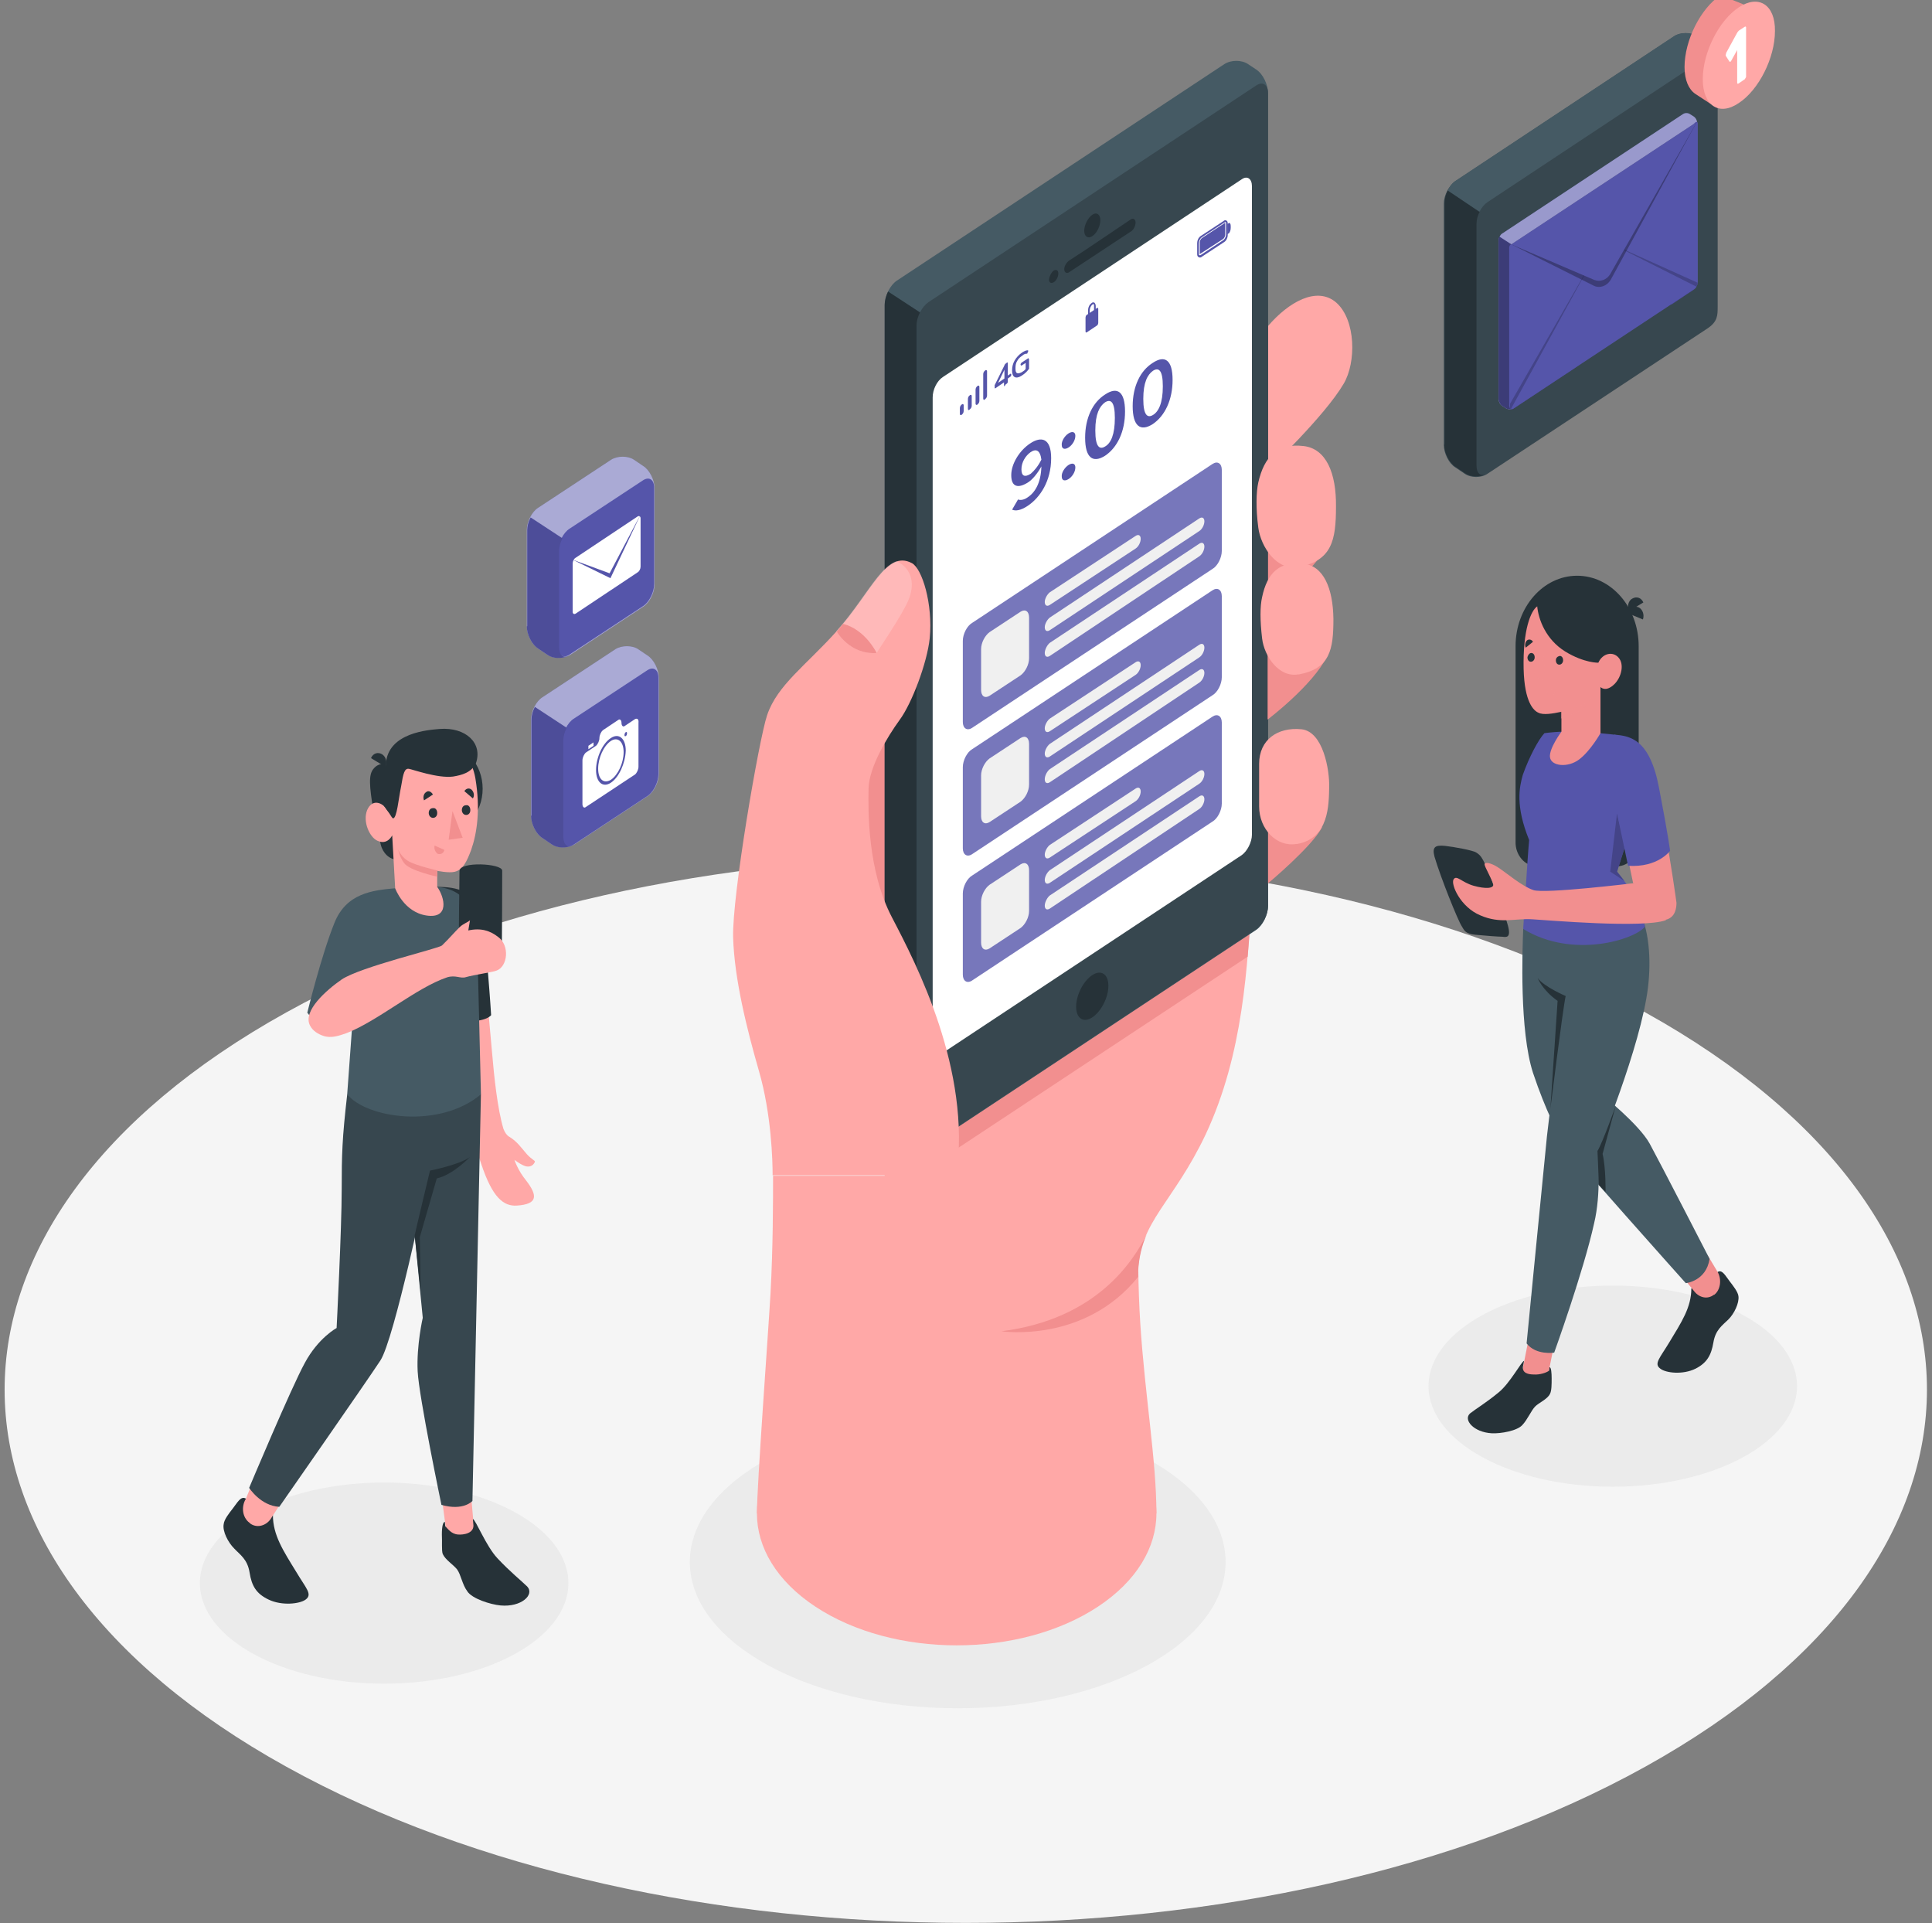 <svg width="209" height="208" viewBox="0 0 209 208" fill="none" xmlns="http://www.w3.org/2000/svg">
<rect x="0" y="0" width="209" height="208" fill="#808080" stroke="none"/>
<g clip-path="url(#clip0_485_42932)">
<path d="M30.949 191.078C71.548 213.623 137.406 213.623 178.005 191.078C218.604 168.534 218.604 132.063 178.005 109.518C137.406 86.973 71.548 86.973 30.949 109.518C-9.65 132.063 -9.65 168.586 30.949 191.078Z" fill="#F5F5F5"/>
<path d="M58.228 54.916L66.128 49.714C66.817 49.293 67.919 49.293 68.562 49.714L69.572 50.397C70.261 50.817 70.812 51.921 70.812 52.814V63.22C70.812 64.113 70.261 65.216 69.572 65.637L61.673 70.84C60.984 71.26 59.882 71.26 59.239 70.84L58.228 70.156C57.539 69.736 56.988 68.632 56.988 67.739V57.334C56.988 56.44 57.539 55.337 58.228 54.916Z" fill="#5555AA"/>
<path opacity="0.5" d="M58.228 54.916L66.128 49.714C66.817 49.293 67.919 49.293 68.562 49.714L69.572 50.397C70.261 50.817 70.812 51.921 70.812 52.814V63.22C70.812 64.113 70.261 65.216 69.572 65.637L61.673 70.84C60.984 71.26 59.882 71.26 59.239 70.84L58.228 70.156C57.539 69.736 56.988 68.632 56.988 67.739V57.334C56.988 56.44 57.539 55.337 58.228 54.916Z" fill="white"/>
<path d="M70.766 52.762C70.766 51.869 70.215 51.501 69.526 51.974L61.627 57.176C60.938 57.597 60.387 58.7 60.387 59.594V69.999C60.387 70.892 60.938 71.26 61.627 70.787L69.526 65.585C70.215 65.164 70.766 64.061 70.766 63.167V52.762Z" fill="#5555AA"/>
<path d="M56.988 67.739C56.988 68.633 57.539 69.736 58.228 70.157L59.239 70.84C59.836 71.26 60.8 71.26 61.489 70.945C60.892 71.208 60.479 70.84 60.479 69.999V59.594C60.479 59.173 60.617 58.648 60.846 58.227L57.402 55.968C57.172 56.388 57.034 56.914 57.034 57.334V67.739H56.988Z" fill="#5555AA"/>
<path opacity="0.1" d="M56.988 67.739C56.988 68.633 57.539 69.736 58.228 70.157L59.239 70.84C59.836 71.26 60.8 71.26 61.489 70.945C60.892 71.208 60.479 70.84 60.479 69.999V59.594C60.479 59.173 60.617 58.648 60.846 58.227L57.402 55.968C57.172 56.388 57.034 56.914 57.034 57.334V67.739H56.988Z" fill="black"/>
<path d="M62.271 60.329L68.976 55.862C69.16 55.757 69.297 55.862 69.297 56.073V61.275C69.297 61.538 69.16 61.801 68.976 61.906L62.271 66.373C62.087 66.478 61.949 66.373 61.949 66.163V60.96C61.949 60.697 62.087 60.434 62.271 60.329Z" fill="white"/>
<path d="M61.949 60.54L65.945 62.011L69.297 55.652L66.037 62.537L61.949 60.54Z" fill="#5555AA"/>
<path d="M58.689 75.412L66.588 70.209C67.277 69.788 68.38 69.788 69.023 70.209L70.033 70.892C70.722 71.312 71.273 72.416 71.273 73.309V83.715C71.273 84.608 70.722 85.712 70.033 86.132L62.134 91.335C61.445 91.755 60.343 91.755 59.7 91.335L58.689 90.651C58 90.231 57.449 89.127 57.449 88.234V77.829C57.449 76.936 58 75.832 58.689 75.412Z" fill="#5555AA"/>
<path opacity="0.5" d="M58.689 75.412L66.588 70.209C67.277 69.788 68.38 69.788 69.023 70.209L70.033 70.892C70.722 71.312 71.273 72.416 71.273 73.309V83.715C71.273 84.608 70.722 85.712 70.033 86.132L62.134 91.335C61.445 91.755 60.343 91.755 59.7 91.335L58.689 90.651C58 90.231 57.449 89.127 57.449 88.234V77.829C57.449 76.936 58 75.832 58.689 75.412Z" fill="white"/>
<path d="M71.227 73.31C71.227 72.416 70.676 72.049 69.987 72.522L62.088 77.724C61.399 78.145 60.848 79.248 60.848 80.142V90.547C60.848 91.44 61.399 91.808 62.088 91.335L69.987 86.132C70.676 85.712 71.227 84.609 71.227 83.715V73.31Z" fill="#5555AA"/>
<path d="M57.449 88.234C57.449 89.128 58 90.231 58.689 90.652L59.7 91.335C60.297 91.755 61.261 91.755 61.95 91.44C61.353 91.703 60.94 91.335 60.94 90.494V80.089C60.94 79.669 61.077 79.143 61.307 78.723L57.863 76.463C57.633 76.883 57.495 77.409 57.495 77.829V88.234H57.449Z" fill="#5555AA"/>
<path opacity="0.1" d="M57.449 88.234C57.449 89.128 58 90.231 58.689 90.652L59.7 91.335C60.297 91.755 61.261 91.755 61.95 91.44C61.353 91.703 60.94 91.335 60.94 90.494V80.089C60.94 79.669 61.077 79.143 61.307 78.723L57.863 76.463C57.633 76.883 57.495 77.409 57.495 77.829V88.234H57.449Z" fill="black"/>
<path d="M66.085 80.141C65.304 80.667 64.707 81.98 64.707 83.136C64.707 84.293 65.304 84.818 66.085 84.345C66.866 83.82 67.463 82.506 67.463 81.35C67.463 80.194 66.82 79.668 66.085 80.141Z" fill="white"/>
<path d="M63.652 80.667L64.204 80.299V80.667L63.652 81.035V80.667Z" fill="white"/>
<path d="M68.703 77.776L67.6 78.512C67.417 78.67 67.233 78.512 67.233 78.197C67.233 77.881 67.049 77.724 66.866 77.881L65.212 78.985C65.029 79.142 64.845 79.51 64.845 79.826C64.845 80.141 64.661 80.509 64.478 80.666L63.375 81.402C63.191 81.56 63.008 81.928 63.008 82.243V86.973C63.008 87.288 63.191 87.446 63.375 87.288L68.703 83.767C68.886 83.609 69.07 83.242 69.07 82.926V78.197C69.116 77.776 68.932 77.671 68.703 77.776ZM66.085 84.66C65.212 85.239 64.478 84.608 64.478 83.294C64.478 81.98 65.166 80.404 66.085 79.826C66.957 79.248 67.692 79.878 67.692 81.192C67.646 82.558 66.957 84.082 66.085 84.66ZM67.692 79.615C67.6 79.668 67.555 79.615 67.555 79.51C67.555 79.405 67.6 79.248 67.692 79.195C67.784 79.142 67.83 79.195 67.83 79.3C67.83 79.458 67.784 79.563 67.692 79.615Z" fill="white"/>
<path d="M103.604 184.772C119.609 184.772 132.584 177.69 132.584 168.954C132.584 160.218 119.609 153.136 103.604 153.136C87.6 153.136 74.625 160.218 74.625 168.954C74.625 177.69 87.6 184.772 103.604 184.772Z" fill="#EBEBEB"/>
<path d="M137.175 35.263C139.379 32.688 142.456 30.901 144.569 32.74C146.682 34.632 146.727 39.204 145.35 41.516C143.283 45.037 137.129 50.87 137.129 50.87L137.175 35.263Z" fill="#FFA8A7"/>
<path d="M92.262 73.835C92.262 73.835 96.854 67.424 97.451 64.008V103.159H92.262V73.835Z" fill="#F28F8F"/>
<path d="M123.121 137.423C123.305 132.115 126.933 130.065 130.423 122.708C134.511 113.985 134.97 104.525 135.429 96.327H95.703V137.423H123.121Z" fill="#FFA8A7"/>
<path d="M102.593 124.863L134.971 103.474C135.201 101.004 135.292 98.639 135.43 96.327H132.583L99.148 115.876L102.593 124.863Z" fill="#F28F8F"/>
<path d="M97.862 124.022L96.989 123.444C96.254 122.971 95.703 121.815 95.703 120.869V32.95C95.703 32.004 96.3 30.848 96.989 30.375L132.444 6.937C133.179 6.464 134.327 6.464 135.016 6.937L135.889 7.515C136.623 7.988 137.175 9.144 137.175 10.09V98.009C137.175 98.955 136.577 100.111 135.889 100.584L100.434 124.022C99.745 124.495 98.551 124.495 97.862 124.022Z" fill="#455A64"/>
<path d="M100.893 34.684L96.07 31.531C95.841 32.004 95.703 32.53 95.703 33.003V120.869C95.703 121.815 96.3 122.971 96.989 123.444L97.862 124.022C98.597 124.495 99.745 124.495 100.434 124.022L100.893 123.707V34.684Z" fill="#263238"/>
<path d="M99.148 35.209V123.129C99.148 124.074 99.746 124.442 100.434 123.969L135.889 100.531C136.624 100.058 137.175 98.902 137.175 97.956V10.09C137.175 9.144 136.578 8.776 135.889 9.249L100.434 32.687C99.746 33.16 99.148 34.263 99.148 35.209Z" fill="#37474F"/>
<path d="M101.997 40.78L134.329 19.392C134.926 18.971 135.431 19.339 135.431 20.127V90.284C135.431 91.072 134.926 92.071 134.329 92.491L101.997 113.88C101.4 114.3 100.895 113.932 100.895 113.144V42.987C100.895 42.147 101.354 41.201 101.997 40.78Z" fill="white"/>
<path d="M118.162 23.227C118.621 22.912 119.034 23.175 119.034 23.805C119.034 24.436 118.667 25.224 118.162 25.54C117.702 25.855 117.289 25.592 117.289 24.962C117.289 24.331 117.702 23.543 118.162 23.227Z" fill="#263238"/>
<path d="M115.68 28.168C117.425 27.064 120.548 24.91 122.293 23.753C122.569 23.543 122.845 23.701 122.845 24.069C122.845 24.436 122.615 24.91 122.293 25.067L115.68 29.429C115.404 29.639 115.129 29.482 115.129 29.114C115.129 28.798 115.359 28.378 115.68 28.168Z" fill="#263238"/>
<path d="M113.982 29.271C114.257 29.113 114.487 29.219 114.487 29.587C114.487 29.954 114.257 30.375 113.982 30.532C113.706 30.69 113.477 30.585 113.477 30.217C113.522 29.902 113.706 29.481 113.982 29.271Z" fill="#263238"/>
<path d="M118.159 105.471C119.124 104.841 119.904 105.366 119.904 106.627C119.904 107.889 119.124 109.413 118.159 110.043C117.195 110.674 116.414 110.148 116.414 108.887C116.414 107.626 117.195 106.102 118.159 105.471Z" fill="#263238"/>
<path d="M98.644 60.907C99.747 61.485 100.941 65.321 100.573 69.053C100.298 71.68 98.644 76.094 97.312 77.881C95.981 79.721 94.006 82.979 93.96 85.291C93.914 87.603 93.822 94.12 96.486 99.217C99.15 104.315 105.074 115.719 103.467 127.122H83.581C83.581 125.493 83.443 120.501 82.111 115.876C80.779 111.252 79.447 105.891 79.309 101.424C79.172 96.958 82.111 79.931 82.984 77.356C84.086 74.097 87.163 71.996 90.515 68.264C94.281 64.06 95.843 59.436 98.644 60.907Z" fill="#FFA8A7"/>
<path d="M88.221 173.788C96.671 179.359 110.311 179.359 118.762 173.788C127.212 168.218 127.212 159.179 118.762 153.609C110.311 148.038 96.671 148.038 88.221 153.609C79.77 159.179 79.77 168.218 88.221 173.788Z" fill="#FFA8A7"/>
<path d="M81.883 163.698C81.883 160.598 83.123 143.991 83.353 139.892C83.628 134.847 83.628 129.855 83.628 127.175H123.354C123.354 127.175 122.849 135.32 123.354 143.151C123.859 150.981 125.099 157.97 125.099 163.698H81.883Z" fill="#FFA8A7"/>
<path opacity="0.2" d="M94.832 70.63C94.969 70.367 97.633 66.478 98.276 64.901C98.919 63.377 98.827 61.591 96.99 60.697C95.061 61.328 93.454 64.901 90.469 68.265C90.515 68.317 91.938 70.84 94.832 70.63Z" fill="white"/>
<path d="M124.043 133.534C122.619 136.319 118.715 142.678 108.336 143.992C108.336 143.992 117.292 145.358 123.124 138.106C123.124 137.896 123.124 137.686 123.124 137.476C123.216 135.952 123.538 134.69 124.043 133.534Z" fill="#F28F8F"/>
<path d="M143.008 89.496C141.906 91.598 137.176 95.54 137.176 95.54V83.348L143.008 89.496Z" fill="#F28F8F"/>
<path d="M140.804 78.881C138.186 78.618 136.211 80.037 136.211 82.612V87.236C136.211 89.706 138.14 91.651 140.252 91.283C140.298 91.283 140.298 91.283 140.344 91.283C143.789 90.652 143.743 87.026 143.789 85.134C143.835 83.295 143.146 79.143 140.804 78.881Z" fill="#FFA8A7"/>
<path d="M143.33 59.384C142.182 61.644 137.176 65.743 137.176 65.743V52.92L143.33 59.384Z" fill="#F28F8F"/>
<path d="M140.988 48.242C138.232 47.927 136.762 49.346 136.12 52.184C135.89 53.235 135.844 54.969 136.12 57.071C136.395 59.173 138.14 61.748 140.391 61.328C140.437 61.328 140.483 61.328 140.483 61.328C144.111 60.645 144.524 58.385 144.524 54.811C144.57 51.185 143.468 48.505 140.988 48.242Z" fill="#FFA8A7"/>
<path d="M143.559 70.998C141.997 74.151 137.129 77.829 137.129 77.829V65.795L143.559 70.998Z" fill="#F28F8F"/>
<path d="M140.941 60.96C138.415 60.697 137.083 61.958 136.532 64.586C136.302 65.584 136.302 67.108 136.532 69.053C136.761 70.997 138.369 73.309 140.435 72.942C140.481 72.942 140.481 72.942 140.527 72.942C143.88 72.311 144.247 70.261 144.247 66.951C144.201 63.64 143.191 61.17 140.941 60.96Z" fill="#FFA8A7"/>
<path d="M91.204 67.477C90.975 67.739 90.745 68.002 90.516 68.317C90.516 68.317 91.939 70.84 94.833 70.63C94.833 70.63 93.639 68.107 91.204 67.477Z" fill="#F28F8F"/>
<path d="M103.836 44.775V44.144C103.836 43.986 103.928 43.829 104.02 43.776L104.066 43.724C104.157 43.671 104.249 43.724 104.249 43.829V44.459C104.249 44.617 104.157 44.775 104.066 44.827L104.02 44.88C103.928 44.932 103.836 44.88 103.836 44.775Z" fill="#5555AA"/>
<path d="M104.707 44.196V43.145C104.707 42.987 104.799 42.83 104.891 42.777L104.937 42.725C105.029 42.672 105.12 42.725 105.12 42.83V43.881C105.12 44.038 105.029 44.196 104.937 44.249L104.891 44.301C104.753 44.406 104.707 44.354 104.707 44.196Z" fill="#5555AA"/>
<path d="M105.535 43.671V42.147C105.535 41.989 105.627 41.832 105.719 41.779L105.765 41.727C105.857 41.674 105.948 41.727 105.948 41.832V43.356C105.948 43.513 105.857 43.671 105.765 43.724L105.719 43.776C105.627 43.829 105.535 43.776 105.535 43.671Z" fill="#5555AA"/>
<path d="M106.363 43.093V40.465C106.363 40.308 106.455 40.15 106.547 40.098L106.593 40.045C106.685 39.992 106.777 40.045 106.777 40.15V42.778C106.777 42.935 106.685 43.093 106.593 43.146L106.547 43.198C106.455 43.303 106.363 43.251 106.363 43.093Z" fill="#5555AA"/>
<path d="M108.658 41.778L108.612 41.726V41.358L107.693 41.988C107.647 42.041 107.602 41.988 107.602 41.936V41.778C107.602 41.726 107.602 41.726 107.602 41.673C107.602 41.673 107.602 41.62 107.647 41.568L108.658 39.518C108.658 39.466 108.704 39.466 108.704 39.413L108.75 39.361L108.887 39.256C108.933 39.203 108.933 39.203 108.979 39.203L109.025 39.256V40.622L109.255 40.464C109.301 40.464 109.301 40.412 109.347 40.412L109.393 40.464V40.569C109.393 40.622 109.393 40.622 109.347 40.675C109.347 40.727 109.301 40.727 109.255 40.78L109.025 40.937V41.305C109.025 41.358 109.025 41.358 108.979 41.41C108.979 41.463 108.933 41.463 108.887 41.515L108.75 41.62C108.704 41.778 108.658 41.778 108.658 41.778ZM108.658 40.937V39.991L107.969 41.41L108.658 40.937Z" fill="#5555AA"/>
<path d="M109.76 40.78C109.576 40.675 109.484 40.465 109.484 40.044C109.484 39.676 109.576 39.309 109.76 38.993C109.944 38.678 110.219 38.363 110.541 38.152C110.678 38.047 110.816 37.995 110.908 37.942C111.046 37.89 111.138 37.89 111.184 37.89C111.184 37.89 111.23 37.89 111.23 37.942V37.995L111.138 38.205C111.138 38.258 111.092 38.258 111.092 38.258C111.092 38.258 111.092 38.258 111.046 38.258C110.908 38.258 110.77 38.31 110.587 38.468C110.357 38.625 110.173 38.783 110.035 39.046C109.898 39.256 109.852 39.519 109.852 39.834C109.852 40.149 109.898 40.307 110.035 40.36C110.173 40.412 110.311 40.36 110.541 40.255C110.633 40.202 110.678 40.149 110.77 40.097C110.862 40.044 110.908 39.992 110.954 39.887V39.256L110.541 39.519C110.495 39.571 110.495 39.571 110.449 39.519L110.403 39.466V39.414C110.403 39.361 110.403 39.361 110.449 39.309C110.449 39.256 110.495 39.256 110.541 39.203L111.184 38.783C111.23 38.73 111.275 38.73 111.275 38.783C111.275 38.783 111.321 38.836 111.321 38.888V39.782C111.321 39.834 111.321 39.834 111.321 39.887C111.321 39.887 111.321 39.939 111.275 39.939C111.092 40.202 110.862 40.412 110.541 40.622C110.219 40.833 109.944 40.885 109.76 40.78Z" fill="#5555AA"/>
<path d="M117.43 34.368V35.84C117.43 35.945 117.476 35.998 117.567 35.945L118.67 35.209C118.762 35.157 118.807 34.999 118.807 34.894V33.423C118.807 33.318 118.762 33.265 118.67 33.318L117.567 34.053C117.476 34.106 117.43 34.263 117.43 34.368Z" fill="#5555AA"/>
<path d="M118.534 33.108C118.534 32.95 118.488 32.845 118.396 32.74C118.304 32.687 118.166 32.687 118.074 32.792C117.845 32.95 117.707 33.265 117.707 33.528V34.053H117.891V33.528C117.891 33.318 118.029 33.055 118.166 32.95C118.212 32.897 118.258 32.897 118.304 32.897C118.35 32.897 118.35 32.95 118.35 33.055V33.58H118.534V33.108Z" fill="#5555AA"/>
<path d="M132.677 23.859C132.585 23.806 132.447 23.806 132.355 23.911L129.875 25.54C129.646 25.698 129.508 26.013 129.508 26.276V27.485C129.508 27.642 129.554 27.748 129.646 27.8C129.692 27.8 129.737 27.853 129.783 27.853C129.829 27.853 129.921 27.853 129.967 27.8L132.447 26.171C132.677 26.013 132.815 25.698 132.815 25.435V24.174C132.815 24.016 132.769 23.911 132.677 23.859ZM129.737 27.59C129.692 27.59 129.692 27.485 129.692 27.432V26.276C129.692 26.066 129.829 25.803 129.967 25.698L132.447 24.069C132.493 24.069 132.539 24.016 132.539 24.016H132.585C132.631 24.016 132.631 24.122 132.631 24.174V25.383C132.631 25.593 132.493 25.856 132.355 25.961L129.875 27.59C129.829 27.59 129.783 27.642 129.737 27.59Z" fill="#5555AA"/>
<path d="M129.785 27.484V26.223C129.785 26.066 129.877 25.855 130.015 25.75L132.495 24.121H132.541C132.541 24.121 132.541 24.121 132.541 24.174V25.382C132.541 25.54 132.449 25.75 132.311 25.855L129.785 27.484Z" fill="#5555AA"/>
<path d="M132.953 24.122C133.045 24.069 133.137 24.227 133.137 24.437V24.647C133.137 24.91 133.045 25.12 132.953 25.225L132.77 25.33V24.227C132.77 24.227 132.861 24.174 132.953 24.122Z" fill="#5555AA"/>
<path d="M110.129 54.023C110.359 54.129 110.772 54.076 111.14 53.813C111.966 53.288 112.609 52.237 112.655 50.45C112.288 51.133 111.737 51.816 111.278 52.132C110.175 52.867 109.395 52.71 109.395 51.396C109.395 50.135 110.313 48.716 111.415 47.98C112.655 47.139 113.712 47.402 113.712 49.557C113.712 52.027 112.518 53.813 111.186 54.707C110.405 55.232 109.854 55.285 109.486 55.127L110.129 54.023ZM112.655 49.714C112.518 48.663 112.058 48.506 111.461 48.926C110.956 49.294 110.497 49.977 110.497 50.765C110.497 51.501 110.864 51.659 111.507 51.238C111.875 50.923 112.288 50.45 112.655 49.714Z" fill="#5555AA"/>
<path d="M115.594 46.877C116.008 46.614 116.329 46.719 116.329 47.139C116.329 47.612 116.008 48.138 115.594 48.401C115.181 48.663 114.859 48.558 114.859 48.138C114.813 47.718 115.181 47.139 115.594 46.877ZM115.594 50.292C116.008 50.03 116.329 50.135 116.329 50.555C116.329 51.028 116.008 51.554 115.594 51.816C115.181 52.079 114.859 51.974 114.859 51.554C114.813 51.133 115.181 50.555 115.594 50.292Z" fill="#5555AA"/>
<path d="M117.387 47.35C117.387 45.195 118.213 43.513 119.545 42.672C120.877 41.779 121.704 42.357 121.704 44.512C121.704 46.666 120.877 48.401 119.545 49.294C118.213 50.135 117.387 49.504 117.387 47.35ZM120.602 45.195C120.602 43.408 120.142 43.145 119.545 43.513C118.948 43.934 118.489 44.775 118.489 46.561C118.489 48.348 118.948 48.663 119.545 48.295C120.188 47.928 120.602 46.982 120.602 45.195Z" fill="#5555AA"/>
<path d="M122.531 43.934C122.531 41.779 123.358 40.097 124.69 39.257C126.022 38.363 126.848 38.941 126.848 41.096C126.848 43.25 126.022 44.985 124.69 45.878C123.358 46.719 122.531 46.088 122.531 43.934ZM125.792 41.779C125.792 39.992 125.333 39.729 124.736 40.097C124.139 40.518 123.679 41.358 123.679 43.145C123.679 44.932 124.139 45.247 124.736 44.88C125.333 44.512 125.792 43.618 125.792 41.779Z" fill="#5555AA"/>
<path opacity="0.8" d="M105.167 67.372L131.161 50.188C131.712 49.82 132.171 50.135 132.171 50.818V59.594C132.171 60.33 131.712 61.224 131.161 61.539L105.167 78.723C104.616 79.091 104.156 78.776 104.156 78.093V69.316C104.156 68.581 104.616 67.687 105.167 67.372Z" fill="#5555AA"/>
<path d="M107.051 68.371L110.404 66.164C110.909 65.848 111.322 66.111 111.322 66.794V71.209C111.322 71.892 110.909 72.68 110.404 73.048L107.051 75.255C106.546 75.57 106.133 75.308 106.133 74.624V70.21C106.133 69.527 106.546 68.739 107.051 68.371Z" fill="#F0F0F0"/>
<path d="M113.571 64.061L122.848 57.965C123.169 57.755 123.399 57.913 123.399 58.281C123.399 58.648 123.169 59.121 122.848 59.332L113.571 65.428C113.249 65.638 113.02 65.48 113.02 65.112C113.02 64.744 113.295 64.272 113.571 64.061Z" fill="#F0F0F0"/>
<path d="M113.571 66.794L129.737 56.074C130.058 55.863 130.288 56.021 130.288 56.389C130.288 56.757 130.058 57.23 129.737 57.44L113.571 68.161C113.249 68.371 113.02 68.213 113.02 67.845C113.02 67.477 113.295 67.004 113.571 66.794Z" fill="#F0F0F0"/>
<path d="M113.571 69.527L129.737 58.806C130.058 58.596 130.288 58.754 130.288 59.121C130.288 59.489 130.058 59.962 129.737 60.172L113.571 70.945C113.249 71.156 113.02 70.998 113.02 70.63C113.02 70.262 113.295 69.737 113.571 69.527Z" fill="#F0F0F0"/>
<path opacity="0.8" d="M105.167 81.035L131.161 63.851C131.712 63.483 132.171 63.798 132.171 64.481V73.257C132.171 73.993 131.712 74.887 131.161 75.202L105.167 92.386C104.616 92.754 104.156 92.439 104.156 91.756V82.98C104.156 82.244 104.616 81.35 105.167 81.035Z" fill="#5555AA"/>
<path d="M107.051 82.034L110.404 79.827C110.909 79.511 111.322 79.774 111.322 80.457V84.872C111.322 85.555 110.909 86.343 110.404 86.711L107.051 88.918C106.546 89.234 106.133 88.971 106.133 88.288V83.873C106.133 83.19 106.546 82.402 107.051 82.034Z" fill="#F0F0F0"/>
<path d="M113.571 77.724L122.848 71.628C123.169 71.418 123.399 71.576 123.399 71.944C123.399 72.311 123.169 72.784 122.848 72.995L113.571 79.091C113.249 79.301 113.02 79.143 113.02 78.775C113.02 78.407 113.295 77.934 113.571 77.724Z" fill="#F0F0F0"/>
<path d="M113.571 80.457L129.737 69.737C130.058 69.526 130.288 69.684 130.288 70.052C130.288 70.42 130.058 70.893 129.737 71.103L113.571 81.824C113.249 82.034 113.02 81.876 113.02 81.508C113.02 81.141 113.295 80.668 113.571 80.457Z" fill="#F0F0F0"/>
<path d="M113.571 83.19L129.737 72.469C130.058 72.259 130.288 72.417 130.288 72.784C130.288 73.152 130.058 73.625 129.737 73.835L113.571 84.609C113.249 84.819 113.02 84.661 113.02 84.293C113.02 83.873 113.295 83.4 113.571 83.19Z" fill="#F0F0F0"/>
<path opacity="0.8" d="M105.167 94.699L131.161 77.515C131.712 77.147 132.171 77.462 132.171 78.145V86.921C132.171 87.657 131.712 88.551 131.161 88.866L105.167 106.05C104.616 106.418 104.156 106.103 104.156 105.42V96.644C104.156 95.908 104.616 95.014 105.167 94.699Z" fill="#5555AA"/>
<path d="M107.051 95.698L110.404 93.491C110.909 93.175 111.322 93.438 111.322 94.121V98.536C111.322 99.219 110.909 100.007 110.404 100.375L107.051 102.582C106.546 102.898 106.133 102.635 106.133 101.952V97.537C106.133 96.854 106.546 96.066 107.051 95.698Z" fill="#F0F0F0"/>
<path d="M113.571 91.388L122.848 85.292C123.169 85.082 123.399 85.24 123.399 85.608C123.399 85.976 123.169 86.448 122.848 86.659L113.571 92.755C113.249 92.965 113.02 92.807 113.02 92.439C113.02 92.072 113.295 91.599 113.571 91.388Z" fill="#F0F0F0"/>
<path d="M113.571 94.121L129.737 83.401C130.058 83.191 130.288 83.348 130.288 83.716C130.288 84.084 130.058 84.557 129.737 84.767L113.571 95.488C113.249 95.698 113.02 95.54 113.02 95.172C113.02 94.805 113.295 94.332 113.571 94.121Z" fill="#F0F0F0"/>
<path d="M113.571 96.854L129.737 86.133C130.058 85.923 130.288 86.081 130.288 86.448C130.288 86.816 130.058 87.289 129.737 87.5L113.571 98.273C113.249 98.483 113.02 98.325 113.02 97.957C113.02 97.59 113.295 97.064 113.571 96.854Z" fill="#F0F0F0"/>
<path d="M174.467 160.808C185.475 160.808 194.399 155.938 194.399 149.93C194.399 143.922 185.475 139.052 174.467 139.052C163.459 139.052 154.535 143.922 154.535 149.93C154.535 155.938 163.459 160.808 174.467 160.808Z" fill="#EBEBEB"/>
<path d="M166.247 93.699H174.927C176.213 93.699 177.269 92.491 177.269 91.019V69.893C177.269 65.689 174.284 62.273 170.61 62.273C166.936 62.273 163.951 65.689 163.951 69.893V91.019C163.905 92.491 164.961 93.699 166.247 93.699Z" fill="#263238"/>
<path d="M176.213 66.109L177.775 65.163C177.545 64.638 177.04 64.48 176.581 64.743C176.167 64.953 175.984 65.584 176.213 66.109Z" fill="#263238"/>
<path d="M176.074 66.32L177.728 67.003C177.911 66.477 177.682 65.899 177.268 65.689C176.763 65.479 176.258 65.794 176.074 66.32Z" fill="#263238"/>
<path d="M185.812 137.58C186.317 137.264 186.684 138.053 187.144 138.631C187.465 139.051 188.016 139.734 188.062 140.207C188.154 140.943 187.603 142.099 186.96 142.73C186.317 143.361 185.582 143.833 185.352 145.2C185.123 146.566 184.664 147.407 183.424 148.038C182.046 148.721 180.209 148.511 179.612 148.038C178.877 147.512 179.566 146.881 180.576 145.2C181.908 142.993 182.964 141.416 182.964 139.367L185.812 137.58Z" fill="#263238"/>
<path d="M184.708 135.74L185.81 137.58C186.269 138.368 186.132 139.524 185.443 140.049C185.443 140.049 185.443 140.049 185.397 140.049C184.708 140.575 183.835 140.365 183.284 139.682L181.539 137.527L184.708 135.74Z" fill="#F28F8F"/>
<path d="M164.778 100.478C164.686 102.843 164.364 111.462 165.834 116.034C167.258 120.29 168.544 122.55 168.957 123.444C169.416 124.337 182.368 138.789 182.368 138.789C182.368 138.789 184.572 138.578 184.939 136.161C184.939 136.161 179.612 125.808 178.464 123.706C177.316 121.604 173.228 118.346 173.228 118.346L173.596 98.481L164.778 100.478Z" fill="#455A64"/>
<path d="M168.134 145.353L165.402 144.643L164.496 149.203L167.228 149.914L168.134 145.353Z" fill="#F28F8F"/>
<path d="M169.37 107.678C169.37 107.678 168.313 106.627 166.844 104.367C164.731 101.056 165.053 98.113 165.053 98.113H165.925L177.269 98.376C178.371 100.478 178.647 103.684 178.279 106.784C177.499 113.248 172.814 124.442 172.814 124.442C172.86 125.335 173.228 129.066 172.447 132.325C171.299 137.527 168.13 146.303 168.13 146.303C168.13 146.303 166.155 146.619 165.145 145.305C165.145 145.305 166.89 127.437 167.349 122.865C167.9 117.978 169.37 107.678 169.37 107.678Z" fill="#455A64"/>
<path d="M164.777 147.669L164.869 147.196C164.593 147.249 163.353 149.614 162.113 150.612C160.781 151.716 159.633 152.399 159.036 152.872C158.255 153.555 159.404 154.921 161.378 155.027C162.343 155.079 164.134 154.764 164.685 154.133C165.236 153.555 165.649 152.557 166.063 152.136C166.476 151.716 167.395 151.348 167.67 150.77C167.854 150.454 167.854 149.719 167.854 149.088C167.854 148.51 167.808 147.879 167.624 147.879C167.624 147.932 167.578 148.247 167.578 148.247C167.349 148.458 166.568 148.72 165.925 148.668C165.42 148.668 164.547 148.563 164.777 147.669Z" fill="#263238"/>
<path d="M167.718 119.923C167.718 119.923 169.049 109.202 169.371 107.731C169.371 107.731 167.029 106.732 166.34 105.786C166.34 105.786 166.845 107.1 168.498 108.256L167.718 119.923Z" fill="#263238"/>
<path d="M174.787 119.607C174.787 119.607 173.364 123.601 172.812 124.495C172.812 124.495 172.95 127.543 172.95 128.173L173.685 128.909C173.685 128.909 173.731 126.334 173.364 124.81" fill="#263238"/>
<path d="M165.42 90.862C165.237 92.754 164.777 100.479 164.777 100.479C170.197 103.789 176.948 101.582 177.958 100.216C177.04 96.695 175.662 95.223 174.927 94.278L176.672 88.654C176.672 88.654 176.902 88.076 176.856 88.076C176.764 87.866 174.146 85.186 175.432 80.877C175.616 80.194 175.203 79.51 174.606 79.458L173.044 79.3L168.819 79.143C167.809 79.195 167.074 79.3 167.074 79.3C166.431 79.983 165.42 81.875 164.732 83.82C164.364 85.133 163.905 87.13 165.42 90.862Z" fill="#5555AA"/>
<path d="M175.569 90.704L174.926 87.972L174.191 94.278L175.707 95.276L174.926 94.278L175.753 91.703L175.569 90.704Z" fill="#5555AA"/>
<path opacity="0.2" d="M175.569 90.704L174.926 87.972L174.191 94.278L175.707 95.276L174.926 94.278L175.753 91.703L175.569 90.704Z" fill="black"/>
<path d="M166.293 65.584C165.604 66.057 164.731 68.106 164.823 72.363C164.915 75.989 165.925 76.883 166.431 77.093C166.936 77.356 167.946 77.198 168.911 76.988V79.142C168.911 79.142 167.579 80.929 167.671 81.875C167.762 82.874 169.599 83.084 170.839 82.138C172.079 81.192 173.136 79.3 173.136 79.3V74.308C173.136 74.308 173.687 74.938 174.651 73.992C175.432 73.204 175.708 71.838 175.111 71.154C174.514 70.419 173.365 70.629 172.906 71.68C172.906 71.68 171.391 71.733 169.324 70.471C167.211 69.157 166.431 67.003 166.293 65.584Z" fill="#F28F8F"/>
<path d="M168.312 71.417C168.312 71.68 168.45 71.89 168.68 71.89C168.91 71.89 169.093 71.68 169.093 71.417C169.093 71.154 168.955 70.944 168.726 70.944C168.496 70.997 168.312 71.154 168.312 71.417Z" fill="#263238"/>
<g opacity="0.5">
<path d="M168.223 74.518L167.305 74.833C167.397 75.148 167.626 75.306 167.902 75.201C168.131 75.096 168.315 74.78 168.223 74.518Z" fill="#F28F8F"/>
</g>
<path d="M165.055 70.051L165.835 69.42C165.698 69.157 165.376 69.105 165.192 69.263C165.009 69.42 164.917 69.788 165.055 70.051Z" fill="#263238"/>
<path d="M165.238 71.102C165.238 71.365 165.376 71.575 165.606 71.575C165.835 71.575 166.019 71.365 166.019 71.102C166.019 70.839 165.881 70.629 165.652 70.629C165.468 70.629 165.284 70.839 165.238 71.102Z" fill="#263238"/>
<g opacity="0.5">
<path d="M167.121 70.839L167.075 73.572L165.789 73.151L167.121 70.839Z" fill="#F28F8F"/>
</g>
<g opacity="0.5">
<path d="M168.863 76.988C169.874 76.83 171.94 76.147 172.308 75.201C172.308 75.201 172.216 75.779 171.573 76.41C170.93 77.04 168.863 77.724 168.863 77.724V76.988Z" fill="#F28F8F"/>
</g>
<path d="M181.358 97.641C181.312 97.273 180.715 93.069 180.256 90.757L175.984 92.281L176.673 95.539L180.21 99.48C181.312 99.218 181.358 98.061 181.358 97.641Z" fill="#F28F8F"/>
<path d="M174.652 79.458C176.305 79.616 178.463 79.878 179.474 85.239C180.438 90.231 180.668 92.018 180.668 92.018C180.668 92.018 179.382 93.857 176.121 93.647L174.927 87.971C172.769 84.661 173.457 82.296 174.652 79.458Z" fill="#5555AA"/>
<path d="M160.827 93.804C160.23 92.543 160.092 92.49 159.725 92.228C159.357 91.965 157.245 91.597 156.326 91.492C155.27 91.387 154.902 91.597 155.178 92.648C155.821 94.855 157.704 99.532 158.117 100.163C158.393 100.583 158.439 101.004 159.633 101.109C160.735 101.214 162.113 101.319 162.526 101.319C162.94 101.372 163.491 101.477 163.123 100.111C162.756 98.744 161.883 96.537 161.516 95.591C161.102 94.435 160.827 93.804 160.827 93.804Z" fill="#263238"/>
<path d="M176.625 95.539C176.625 95.539 167.118 96.695 165.878 96.275C164.638 95.854 162.985 94.435 162.112 93.857C161.24 93.279 160.597 93.227 160.597 93.489C160.597 93.752 161.378 95.066 161.515 95.591C161.699 96.117 160.689 96.17 159.403 95.802C158.117 95.434 157.566 94.593 157.244 95.118C156.923 95.644 157.979 98.114 160.138 99.007C162.296 99.953 163.904 99.323 165.695 99.428C167.486 99.533 177.727 100.426 180.207 99.533C180.207 99.533 180.483 98.219 179.335 97.115C178.187 95.959 176.625 95.539 176.625 95.539Z" fill="#F28F8F"/>
<path d="M41.557 182.11C52.565 182.11 61.489 177.24 61.489 171.232C61.489 165.224 52.565 160.354 41.557 160.354C30.549 160.354 21.625 165.224 21.625 171.232C21.625 177.24 30.549 182.11 41.557 182.11Z" fill="#EBEBEB"/>
<path d="M49.408 113.004C48.352 105.751 49.408 99.918 49.271 98.026L52.531 106.119C52.531 106.119 52.945 110.586 53.22 113.739C53.45 116.472 53.817 119.94 54.46 122.095C54.598 122.463 54.828 122.831 55.149 122.988C55.976 123.514 56.343 124.092 56.986 124.828C57.491 125.406 57.905 125.511 57.859 125.669C57.767 125.931 57.445 126.299 56.848 126.142C56.527 126.036 56.16 125.826 55.654 125.458C55.654 125.458 56.022 126.615 56.94 127.718C58.134 129.295 58.226 130.241 55.93 130.398C54.46 130.503 53.266 129.505 52.072 125.931C51.705 124.88 51.154 123.251 50.924 121.885C50.189 118.311 49.73 115.158 49.408 113.004Z" fill="#FFA8A7"/>
<path d="M26.584 162.087C26.033 161.772 25.665 162.56 25.16 163.191C24.793 163.664 24.242 164.347 24.196 164.873C24.058 165.608 24.655 166.817 25.344 167.5C25.987 168.183 26.768 168.656 26.997 170.075C27.227 171.547 27.732 172.388 29.064 173.018C30.488 173.701 32.416 173.491 33.059 173.018C33.84 172.44 33.105 171.809 32.049 170.023C30.625 167.71 29.523 166.029 29.523 163.874L26.584 162.087Z" fill="#263238"/>
<path d="M27.456 160.038L26.583 162.14C26.078 162.981 26.215 164.137 26.996 164.715C26.996 164.715 27.042 164.715 27.042 164.768C27.731 165.293 28.695 165.083 29.247 164.347L30.808 161.93L27.456 160.038Z" fill="#FFA8A7"/>
<path d="M37.562 118.364C37.011 123.146 36.965 124.881 36.965 128.612C36.965 132.921 36.414 143.642 36.414 143.642C36.414 143.642 34.439 144.693 32.969 147.425C31.5 150.106 26.953 160.931 26.953 160.931C26.953 160.931 28.193 162.876 30.214 162.981C30.214 162.981 39.629 149.475 41.144 147.163C42.66 144.85 46.15 128.086 46.15 128.086L37.562 118.364Z" fill="#37474F"/>
<path d="M48.447 166.922L51.386 166.607L50.927 161.352L47.758 161.719L48.447 166.922Z" fill="#FFA8A7"/>
<path d="M51.199 164.82L51.153 164.295C51.475 164.4 52.577 167.238 53.817 168.552C55.195 170.023 56.389 170.969 57.032 171.6C57.859 172.493 56.389 173.859 54.139 173.649C53.036 173.544 51.062 172.913 50.556 172.125C50.005 171.389 49.867 170.338 49.454 169.76C49.041 169.235 48.168 168.709 47.893 168.079C47.755 167.711 47.847 166.712 47.801 165.977C47.801 165.031 47.939 164.61 48.122 164.61C48.122 164.663 48.168 165.083 48.168 165.083C48.444 165.346 48.811 165.924 49.546 165.977C50.097 166.029 51.383 165.871 51.199 164.82Z" fill="#263238"/>
<path d="M52.025 118.364L51.107 162.35C51.107 162.35 50.142 163.454 47.754 162.771C47.754 162.771 45.32 151.104 45.182 148.319C45.045 145.534 45.733 142.538 45.733 142.538L44.769 132.658L37.559 118.364H52.025Z" fill="#37474F"/>
<path d="M44.863 133.604C44.863 133.499 46.517 126.615 46.517 126.615C46.517 126.615 49.731 125.984 50.834 125.144C50.834 125.144 48.997 127.088 47.251 127.456L45.414 133.815L45.506 139.753L44.863 133.604Z" fill="#263238"/>
<path d="M47.25 95.925C49.455 95.925 51.429 96.345 52.026 99.078C52.623 101.6 53.129 109.798 53.129 109.798C53.129 109.798 52.577 110.692 49.455 110.429L47.25 95.925Z" fill="#263238"/>
<path d="M42.703 96.082C40.315 96.293 37.467 96.608 36.181 99.814C34.758 103.335 33.242 109.536 33.242 109.536C34.069 110.639 35.768 111.69 37.146 111.217L38.294 108.274L37.559 118.364C39.626 120.939 47.525 122.148 52.026 118.364C52.026 118.364 51.705 104.543 51.613 101.968C51.521 98.973 50.74 96.188 47.204 95.925L42.703 96.082Z" fill="#455A64"/>
<path d="M38.296 108.222L40.225 104.648L38.066 111.48L38.296 108.222Z" fill="#263238"/>
<path d="M40.223 86.938L41.187 91.353C41.417 92.298 42.152 92.982 42.978 92.982H44.126V86.833L40.223 86.938Z" fill="#263238"/>
<path d="M48.079 90.039C50.361 90.039 52.212 87.922 52.212 85.31C52.212 82.698 50.361 80.58 48.079 80.58C45.796 80.58 43.945 82.698 43.945 85.31C43.945 87.922 45.796 90.039 48.079 90.039Z" fill="#263238"/>
<path d="M41.693 82.629C41.693 82.629 40.958 82.471 40.407 83.154C39.856 83.785 39.948 84.994 40.407 87.779L42.152 87.989L41.693 82.629Z" fill="#263238"/>
<path d="M42.52 88.042C42.245 88.2 41.877 87.674 41.602 87.254C41.28 86.886 40.27 86.361 39.718 87.622C39.213 88.883 39.994 90.565 40.821 90.933C41.923 91.458 42.428 90.355 42.428 90.355L42.75 96.083C42.75 96.083 43.668 98.658 46.148 99.026C48.628 99.394 48.123 97.081 47.296 95.925V94.191C47.296 94.191 48.582 94.454 49.179 94.296C50.098 94.086 50.511 93.14 50.97 91.931C51.613 90.092 51.981 87.517 51.43 84.206C50.695 79.844 46.47 79.739 44.081 81.473C41.602 83.208 42.52 88.042 42.52 88.042Z" fill="#FFA8A7"/>
<path d="M42.522 88.515C42.384 88.515 41.925 87.569 41.603 87.254C41.144 86.781 41.741 82.629 41.741 82.629C41.971 79.213 46.38 78.951 47.574 78.845C50.375 78.635 52.258 80.369 51.477 82.577C50.972 83.575 49.962 83.838 48.998 83.996C47.344 84.206 44.589 83.207 44.221 83.155C43.762 83.102 43.624 83.628 43.394 85.046C43.119 86.36 42.935 88.515 42.522 88.515Z" fill="#263238"/>
<path d="M41.694 82.944L40.133 81.998C40.362 81.473 40.868 81.315 41.327 81.578C41.74 81.841 41.924 82.419 41.694 82.944Z" fill="#263238"/>
<path d="M47.25 94.138C47.25 94.138 44.953 93.612 44.172 93.139C43.621 92.824 43.208 92.246 43.07 91.878C43.07 91.878 43.208 92.666 43.713 93.349C44.31 94.19 47.295 94.821 47.295 94.821V94.138H47.25Z" fill="#F28F8F"/>
<path d="M47.297 87.936C47.297 88.252 47.114 88.462 46.838 88.462C46.563 88.462 46.379 88.199 46.379 87.936C46.379 87.621 46.563 87.411 46.838 87.411C47.114 87.359 47.297 87.621 47.297 87.936Z" fill="#263238"/>
<path d="M46.836 85.939L45.872 86.57C45.734 86.255 45.826 85.834 46.102 85.677C46.331 85.467 46.653 85.624 46.836 85.939Z" fill="#263238"/>
<path d="M47.02 91.458L48.077 91.931C47.985 92.299 47.663 92.457 47.342 92.351C47.066 92.141 46.929 91.773 47.02 91.458Z" fill="#F28F8F"/>
<path d="M51.153 86.36L50.234 85.572C50.418 85.257 50.785 85.204 51.015 85.414C51.291 85.677 51.337 86.097 51.153 86.36Z" fill="#263238"/>
<path d="M50.88 87.621C50.88 87.936 50.696 88.147 50.42 88.147C50.145 88.147 49.961 87.884 49.961 87.621C49.961 87.306 50.145 87.096 50.42 87.096C50.696 87.043 50.88 87.306 50.88 87.621Z" fill="#263238"/>
<path d="M48.949 87.727L48.535 90.827L50.051 90.617L48.949 87.727Z" fill="#F28F8F"/>
<path d="M54.327 94.157C54.327 94.157 54.318 102.527 54.267 103.115C54.216 103.703 49.851 103.679 49.707 102.946C49.562 102.214 49.72 94.797 49.707 94.21C49.716 93.145 54.278 93.387 54.327 94.157Z" fill="#263238"/>
<path d="M50.66 100.639C52.033 100.341 53.013 100.662 53.89 101.344C55.167 102.268 54.928 104.555 53.705 104.986C53.295 105.155 51.27 105.438 50.393 105.692C49.818 105.876 49.276 105.427 48.363 105.713C45.041 106.83 40.904 110.417 37.494 111.745C36.645 112.041 35.797 112.336 34.945 112.032C34.409 111.846 33.823 111.504 33.526 110.902C32.742 109.335 35.298 107.103 36.956 105.946C38.997 104.579 47.447 102.594 47.808 102.269C48.718 101.383 49.023 100.976 49.752 100.253C50.15 99.895 50.588 99.769 50.841 99.541L50.66 100.639Z" fill="#FFA8A7"/>
<path d="M185.814 7.042C185.814 6.149 185.263 5.045 184.574 4.625L183.563 3.942C182.875 3.469 181.772 3.469 181.083 3.942L157.431 19.602C156.743 20.075 156.191 21.126 156.191 22.02V48.138C156.191 49.031 156.743 50.135 157.431 50.555L158.442 51.238C159.131 51.711 160.233 51.711 160.922 51.238L184.712 35.525C185.814 34.789 185.814 34.106 185.814 33.16V7.042Z" fill="#37474F"/>
<path d="M156.234 48.085C156.234 48.978 156.785 50.082 157.474 50.502L158.485 51.185C159.082 51.606 160.046 51.606 160.735 51.291C160.138 51.553 159.725 51.186 159.725 50.345V24.227C159.725 23.753 159.863 23.28 160.092 22.86L156.648 20.548C156.418 20.968 156.28 21.494 156.28 21.914V48.085H156.234Z" fill="#263238"/>
<path d="M185.765 6.621C185.627 6.043 185.168 5.833 184.571 6.201L160.919 21.861C160.597 22.072 160.276 22.439 160.046 22.912L156.602 20.6C156.831 20.18 157.107 19.759 157.474 19.549L181.126 3.889C181.815 3.468 182.917 3.468 183.606 3.889L184.617 4.572C185.168 4.992 185.627 5.833 185.765 6.621Z" fill="#455A64"/>
<path d="M162.113 26.013C162.113 25.75 162.297 25.383 162.481 25.277L182.045 12.35C182.275 12.192 182.596 12.192 182.826 12.35L183.239 12.612C183.469 12.77 183.607 13.085 183.607 13.348V30.48C183.607 30.743 183.423 31.111 183.239 31.216L163.675 44.144C163.445 44.301 163.124 44.301 162.894 44.144L162.481 43.881C162.251 43.723 162.113 43.408 162.113 43.145V26.013Z" fill="#5555AA"/>
<path opacity="0.4" d="M162.113 26.013C162.113 25.75 162.297 25.383 162.481 25.277L182.045 12.35C182.275 12.192 182.596 12.192 182.826 12.35L183.239 12.612C183.469 12.77 183.607 13.085 183.607 13.348V30.48C183.607 30.743 183.423 31.111 183.239 31.216L163.675 44.144C163.445 44.301 163.124 44.301 162.894 44.144L162.481 43.881C162.251 43.723 162.113 43.408 162.113 43.145V26.013Z" fill="white"/>
<path d="M163.904 26.696L162.205 25.593C162.113 25.75 162.113 25.908 162.113 26.013V43.145C162.113 43.408 162.297 43.776 162.481 43.881L162.894 44.144C163.124 44.301 163.445 44.301 163.675 44.144L163.904 43.986V26.696Z" fill="#5555AA"/>
<path opacity="0.3" d="M163.904 26.696L162.205 25.593C162.113 25.75 162.113 25.908 162.113 26.013V43.145C162.113 43.408 162.297 43.776 162.481 43.881L162.894 44.144C163.124 44.301 163.445 44.301 163.675 44.144L163.904 43.986V26.696Z" fill="black"/>
<path d="M183.653 13.401V30.533C183.653 30.691 183.607 30.848 183.515 30.953C183.469 31.058 183.377 31.164 183.286 31.216C183.286 31.216 183.286 31.216 183.24 31.216L163.675 44.144C163.583 44.196 163.491 44.196 163.4 44.196C163.308 44.144 163.262 44.039 163.262 43.934V26.802C163.262 26.539 163.445 26.329 163.675 26.434L171.896 28.694L172.952 29.009C173.182 29.061 173.503 28.956 173.641 28.694L174.881 26.697L183.286 13.348C183.515 13.086 183.653 13.138 183.653 13.401Z" fill="#5555AA"/>
<path d="M183.24 31.321C183.286 31.321 183.286 31.321 183.24 31.321C183.378 31.216 183.424 31.111 183.516 31.006C183.608 30.848 183.654 30.69 183.654 30.585L175.02 26.696L180.806 32.95L183.24 31.321Z" fill="#5555AA"/>
<path opacity="0.2" d="M183.24 31.321C183.286 31.321 183.286 31.321 183.24 31.321C183.378 31.216 183.424 31.111 183.516 31.006C183.608 30.848 183.654 30.69 183.654 30.585L175.02 26.696L180.806 32.95L183.24 31.321Z" fill="black"/>
<path d="M163.309 43.986C163.309 44.143 163.355 44.248 163.446 44.248C163.492 44.301 163.584 44.301 163.722 44.196L170.473 39.729L171.989 28.641L163.355 43.67V43.986H163.309Z" fill="#5555AA"/>
<path opacity="0.2" d="M163.309 43.986C163.309 44.143 163.355 44.248 163.446 44.248C163.492 44.301 163.584 44.301 163.722 44.196L170.473 39.729L171.989 28.641L163.355 43.67V43.986H163.309Z" fill="black"/>
<path d="M183.515 31.006C183.469 31.111 183.377 31.216 183.285 31.269L163.721 44.197C163.629 44.249 163.537 44.249 163.445 44.249L172.814 27.17C173.182 26.487 174.008 26.171 174.651 26.539L183.515 31.006Z" fill="#5555AA"/>
<path opacity="0.3" d="M163.492 26.433L172.402 30.9C173.045 31.216 173.826 30.953 174.239 30.27L183.562 13.19L163.492 26.433Z" fill="black"/>
<path d="M163.492 26.433L172.448 30.27C173.091 30.532 173.826 30.27 174.193 29.639L183.562 13.19L163.492 26.433Z" fill="#5555AA"/>
<path d="M186.134 -0.525C183.976 0.894 182.23 4.362 182.23 7.252C182.23 8.671 182.69 9.67 183.379 10.143L185.308 11.404L185.675 10.721C186.042 10.616 186.41 10.458 186.777 10.195C188.936 8.776 190.681 5.308 190.681 2.418C190.681 1.997 190.635 1.629 190.543 1.261" fill="#F28F8F"/>
<path d="M188.107 0.788C185.948 2.207 184.203 5.676 184.203 8.566C184.203 11.404 185.948 12.612 188.107 11.141C190.265 9.722 192.011 6.254 192.011 3.363C192.057 0.525 190.265 -0.631 188.107 0.788Z" fill="#FFA8A7"/>
<path d="M186.73 6.096C186.684 6.044 186.684 5.991 186.684 5.939C186.684 5.886 186.73 5.833 186.73 5.728L187.878 3.626C187.924 3.574 187.924 3.521 187.97 3.469C188.015 3.416 188.061 3.364 188.107 3.311L188.75 2.891C188.796 2.891 188.842 2.838 188.842 2.891C188.888 2.891 188.888 2.943 188.888 2.996V8.251C188.888 8.303 188.888 8.356 188.842 8.408C188.796 8.461 188.796 8.514 188.75 8.566L188.061 9.039C188.015 9.039 187.97 9.092 187.97 9.039C187.924 9.039 187.924 8.987 187.924 8.934V5.413L187.281 6.569C187.235 6.622 187.235 6.674 187.189 6.674C187.143 6.674 187.097 6.674 187.097 6.674L186.73 6.096Z" fill="white"/>
</g>
<defs>
<clipPath id="clip0_485_42932">
<rect width="208" height="208" fill="white" transform="translate(0.5)"/>
</clipPath>
</defs>
</svg>
